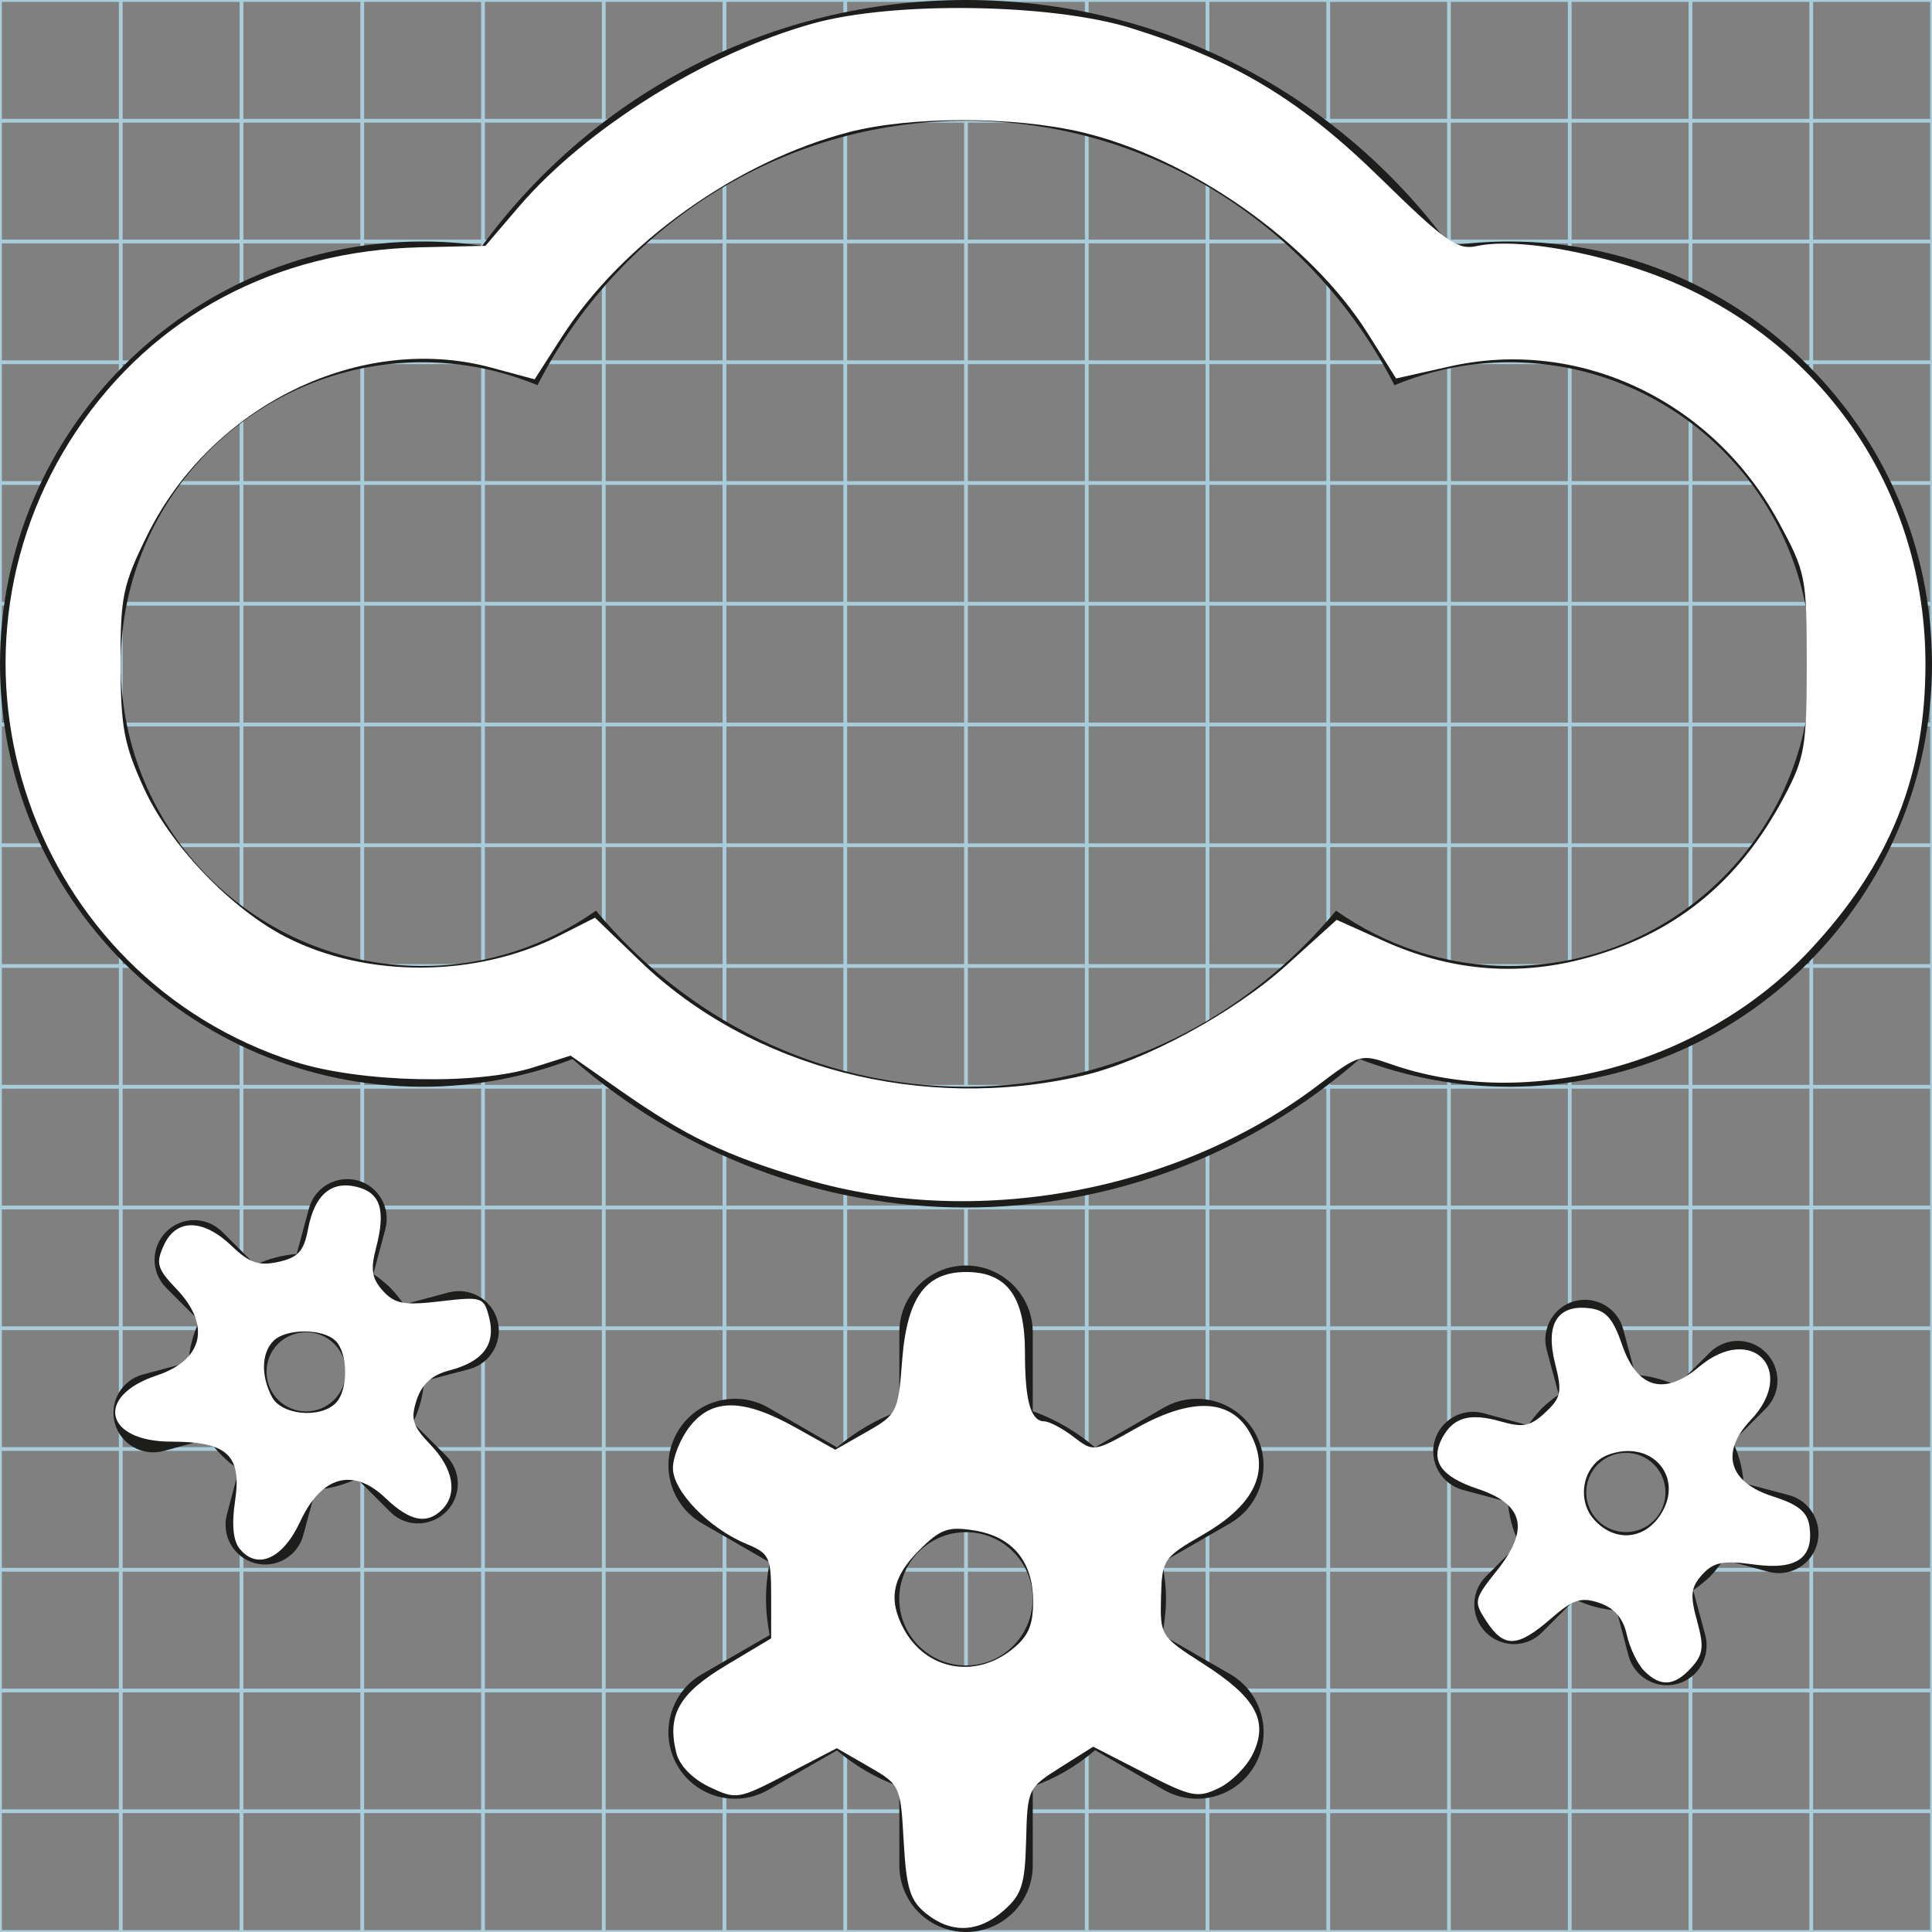 <?xml version="1.0" encoding="UTF-8" standalone="no"?>
<!-- Generator: Adobe Illustrator 15.1.0, SVG Export Plug-In . SVG Version: 6.00 Build 0)  -->

<svg
   xmlns:dc="http://purl.org/dc/elements/1.1/"
   xmlns:cc="http://creativecommons.org/ns#"
   xmlns:rdf="http://www.w3.org/1999/02/22-rdf-syntax-ns#"
   xmlns:svg="http://www.w3.org/2000/svg"
   xmlns="http://www.w3.org/2000/svg"
   xmlns:sodipodi="http://sodipodi.sourceforge.net/DTD/sodipodi-0.dtd"
   xmlns:inkscape="http://www.inkscape.org/namespaces/inkscape"
   version="1.1"
   id="Layer_1"
   x="0px"
   y="0px"
   width="512px"
   height="512px"
   viewBox="0 0 512 512"
   enable-background="new 0 0 512 512"
   xml:space="preserve"
   sodipodi:docname="13n.svg"
   inkscape:version="0.92.2 (5c3e80d, 2017-08-06)"><rect x="0" y="0" width="512" height="512" fill="#808080" stroke="none"/><defs
     id="defs9197" /><sodipodi:namedview
     pagecolor="#ffffff"
     bordercolor="#666666"
     borderopacity="1"
     objecttolerance="10"
     gridtolerance="10"
     guidetolerance="10"
     inkscape:pageopacity="0"
     inkscape:pageshadow="2"
     inkscape:window-width="1366"
     inkscape:window-height="705"
     id="namedview9195"
     showgrid="false"
     inkscape:zoom="0.4609375"
     inkscape:cx="256"
     inkscape:cy="256"
     inkscape:window-x="-8"
     inkscape:window-y="-8"
     inkscape:window-maximized="1"
     inkscape:current-layer="Layer_1" /><g
     id="Grid_1_"><g
       id="Layer_1_1_"><g
         id="Grid"><g
           id="g9183"><rect
             fill="none"
             stroke="#A9CCDB"
             stroke-miterlimit="10"
             width="512"
             height="512"
             id="rect9121" /><line
             fill="none"
             stroke="#A9CCDB"
             stroke-miterlimit="10"
             x1="0"
             y1="480"
             x2="512"
             y2="480"
             id="line9123" /><line
             fill="none"
             stroke="#A9CCDB"
             stroke-miterlimit="10"
             x1="0"
             y1="448"
             x2="512"
             y2="448"
             id="line9125" /><line
             fill="none"
             stroke="#A9CCDB"
             stroke-miterlimit="10"
             x1="0"
             y1="416"
             x2="512"
             y2="416"
             id="line9127" /><line
             fill="none"
             stroke="#A9CCDB"
             stroke-miterlimit="10"
             x1="0"
             y1="384"
             x2="512"
             y2="384"
             id="line9129" /><line
             fill="none"
             stroke="#A9CCDB"
             stroke-miterlimit="10"
             x1="0"
             y1="352"
             x2="512"
             y2="352"
             id="line9131" /><line
             fill="none"
             stroke="#A9CCDB"
             stroke-miterlimit="10"
             x1="0"
             y1="320"
             x2="512"
             y2="320"
             id="line9133" /><line
             fill="none"
             stroke="#A9CCDB"
             stroke-miterlimit="10"
             x1="0"
             y1="288"
             x2="512"
             y2="288"
             id="line9135" /><line
             fill="none"
             stroke="#A9CCDB"
             stroke-miterlimit="10"
             x1="0"
             y1="256"
             x2="512"
             y2="256"
             id="line9137" /><line
             fill="none"
             stroke="#A9CCDB"
             stroke-miterlimit="10"
             x1="0"
             y1="224"
             x2="512"
             y2="224"
             id="line9139" /><line
             fill="none"
             stroke="#A9CCDB"
             stroke-miterlimit="10"
             x1="0"
             y1="192"
             x2="512"
             y2="192"
             id="line9141" /><line
             fill="none"
             stroke="#A9CCDB"
             stroke-miterlimit="10"
             x1="0"
             y1="160"
             x2="512"
             y2="160"
             id="line9143" /><line
             fill="none"
             stroke="#A9CCDB"
             stroke-miterlimit="10"
             x1="0"
             y1="128"
             x2="512"
             y2="128"
             id="line9145" /><line
             fill="none"
             stroke="#A9CCDB"
             stroke-miterlimit="10"
             x1="0"
             y1="96"
             x2="512"
             y2="96"
             id="line9147" /><line
             fill="none"
             stroke="#A9CCDB"
             stroke-miterlimit="10"
             x1="0"
             y1="64"
             x2="512"
             y2="64"
             id="line9149" /><line
             fill="none"
             stroke="#A9CCDB"
             stroke-miterlimit="10"
             x1="0"
             y1="32"
             x2="512"
             y2="32"
             id="line9151" /><line
             fill="none"
             stroke="#A9CCDB"
             stroke-miterlimit="10"
             x1="480"
             y1="0"
             x2="480"
             y2="512"
             id="line9153" /><line
             fill="none"
             stroke="#A9CCDB"
             stroke-miterlimit="10"
             x1="448"
             y1="0"
             x2="448"
             y2="512"
             id="line9155" /><line
             fill="none"
             stroke="#A9CCDB"
             stroke-miterlimit="10"
             x1="416"
             y1="0"
             x2="416"
             y2="512"
             id="line9157" /><line
             fill="none"
             stroke="#A9CCDB"
             stroke-miterlimit="10"
             x1="384"
             y1="0"
             x2="384"
             y2="512"
             id="line9159" /><line
             fill="none"
             stroke="#A9CCDB"
             stroke-miterlimit="10"
             x1="352"
             y1="0"
             x2="352"
             y2="512"
             id="line9161" /><line
             fill="none"
             stroke="#A9CCDB"
             stroke-miterlimit="10"
             x1="320"
             y1="0"
             x2="320"
             y2="512"
             id="line9163" /><line
             fill="none"
             stroke="#A9CCDB"
             stroke-miterlimit="10"
             x1="288"
             y1="0"
             x2="288"
             y2="512"
             id="line9165" /><line
             fill="none"
             stroke="#A9CCDB"
             stroke-miterlimit="10"
             x1="256"
             y1="0"
             x2="256"
             y2="512"
             id="line9167" /><line
             fill="none"
             stroke="#A9CCDB"
             stroke-miterlimit="10"
             x1="224"
             y1="0"
             x2="224"
             y2="512"
             id="line9169" /><line
             fill="none"
             stroke="#A9CCDB"
             stroke-miterlimit="10"
             x1="192"
             y1="0"
             x2="192"
             y2="512"
             id="line9171" /><line
             fill="none"
             stroke="#A9CCDB"
             stroke-miterlimit="10"
             x1="160"
             y1="0"
             x2="160"
             y2="512"
             id="line9173" /><line
             fill="none"
             stroke="#A9CCDB"
             stroke-miterlimit="10"
             x1="128"
             y1="0"
             x2="128"
             y2="512"
             id="line9175" /><line
             fill="none"
             stroke="#A9CCDB"
             stroke-miterlimit="10"
             x1="96"
             y1="0"
             x2="96"
             y2="512"
             id="line9177" /><line
             fill="none"
             stroke="#A9CCDB"
             stroke-miterlimit="10"
             x1="64"
             y1="0"
             x2="64"
             y2="512"
             id="line9179" /><line
             fill="none"
             stroke="#A9CCDB"
             stroke-miterlimit="10"
             x1="32"
             y1="0"
             x2="32"
             y2="512"
             id="line9181" /></g></g></g></g><g
     id="g9192"><g
       id="g9190"><path
         fill-rule="evenodd"
         clip-rule="evenodd"
         fill="#1D1D1B"
         d="M326.042,443.688l-18-10.376    c0.542-3.124,0.958-6.311,0.958-9.624c0-3.312-0.416-6.5-1-9.625l18.042-10.396c8.417-4.917,11.291-15.729,6.458-24.104    c-4.876-8.479-15.667-11.375-24.125-6.5l-18.188,10.5c-4.876-4.146-10.375-7.396-16.5-9.604v-20.896    c0-9.771-7.938-17.688-17.688-17.688s-17.666,7.917-17.666,17.688v20.875c-6.126,2.188-11.646,5.479-16.521,9.625l-18.146-10.5    c-8.479-4.875-19.292-2-24.167,6.479c-4.875,8.417-1.938,19.25,6.5,24.126l17.959,10.375c-0.584,3.146-0.959,6.334-0.959,9.646    c0,3.313,0.375,6.5,0.959,9.624L186,443.688c-8.459,4.875-11.375,15.75-6.5,24.188s15.688,11.312,24.125,6.438l18.167-10.438    c4.874,4.125,10.396,7.375,16.542,9.562v20.938c0,9.749,7.916,17.624,17.666,17.624s17.688-7.875,17.688-17.624v-20.938    c6.125-2.188,11.688-5.438,16.521-9.625l18.167,10.5c8.458,4.875,19.249,2,24.125-6.438    C337.375,459.438,334.5,448.625,326.042,443.688z M256,441.375c-9.75,0-17.688-7.938-17.688-17.688s7.938-17.646,17.688-17.646    s17.667,7.896,17.667,17.646S265.75,441.375,256,441.375z M474.166,396.25l-12.083-3.208c-0.291-3.833-1.208-7.479-2.896-10.979    l8.771-8.771c4.125-4.125,4.104-10.792,0-14.854c-4.083-4.104-10.708-4.125-14.833,0l-8.791,8.75    c-3.459-1.625-7.146-2.562-10.959-2.875l-3.209-12.062c-1.499-5.583-7.25-8.938-12.874-7.438    c-5.604,1.521-8.875,7.271-7.417,12.875l3.209,11.896c-1.584,1.084-3.084,2.292-4.5,3.667c-1.375,1.417-2.542,2.916-3.626,4.459    l-11.896-3.209c-5.604-1.499-11.396,1.876-12.896,7.438c-1.499,5.625,1.876,11.354,7.417,12.875l12,3.229    c0.334,3.771,1.292,7.458,2.979,10.959l-8.812,8.812c-4.083,4.104-4.062,10.729,0.042,14.812    c4.083,4.083,10.708,4.125,14.792,0.042l8.832-8.833c3.459,1.707,7.168,2.666,11.001,2.957l3.166,12.021    c1.542,5.604,7.25,8.938,12.876,7.438c5.583-1.5,8.957-7.249,7.458-12.917l-3.209-11.896c1.5-1.062,3.042-2.25,4.459-3.625    c1.375-1.396,2.542-2.938,3.624-4.479l11.917,3.209c5.604,1.5,11.375-1.854,12.854-7.417    C483.062,403.541,479.75,397.792,474.166,396.25z M438.312,402.938c-4.125,4.125-10.771,4.104-14.875,0    c-4.062-4.062-4.104-10.729,0-14.854c4.104-4.083,10.771-4.083,14.875,0C442.375,392.188,442.375,398.875,438.312,402.938z     M118.938,342.5l-11.875,3.188c-1.104-1.5-2.25-3.021-3.646-4.438c-1.416-1.375-2.916-2.562-4.479-3.625l3.188-11.938    c1.5-5.604-1.834-11.375-7.375-12.854c-5.625-1.5-11.375,1.834-12.875,7.417l-3.25,12.062c-3.812,0.312-7.458,1.25-10.938,2.896    l-8.812-8.771c-4.125-4.125-10.75-4.104-14.834,0c-4.104,4.104-4.104,10.75,0,14.854l8.771,8.771    c-1.646,3.5-2.604,7.188-2.896,10.979l-12.042,3.208c-5.625,1.542-8.959,7.25-7.458,12.875c1.521,5.583,7.271,8.875,12.896,7.417    l11.875-3.23c1.062,1.604,2.25,3.105,3.688,4.501c1.375,1.375,2.875,2.604,4.438,3.625l-3.188,11.896    c-1.5,5.625,1.834,11.417,7.416,12.917c5.626,1.5,11.334-1.833,12.834-7.438l3.25-12c3.812-0.312,7.5-1.271,11-2.938l8.791,8.792    c4.084,4.124,10.709,4.041,14.834-0.042c4.062-4.062,4.125-10.708,0-14.812l-8.812-8.812c1.688-3.46,2.688-7.188,2.938-11.001    l12.062-3.188c5.562-1.521,8.896-7.25,7.396-12.875C130.334,344.376,124.584,341.042,118.938,342.5z M88.562,370.958    c-4.104,4.104-10.75,4.104-14.875,0c-4.062-4.083-4.062-10.771,0-14.833c4.125-4.083,10.771-4.083,14.875,0    S92.625,366.875,88.562,370.958z M512,176c0-61.75-50.25-112-112-112c-5.312,0-10.562,0.375-15.792,1.125    C354.334,24.417,307.188,0,256,0s-98.312,24.417-128.208,65.125C122.562,64.375,117.312,64,112,64C50.25,64,0,114.25,0,176    s50.25,112,112,112c13.688,0,27.084-2.5,39.709-7.333C180.666,305.917,217.5,320,256,320c38.542,0,75.333-14.083,104.291-39.333    C372.916,285.5,386.312,288,400,288C461.75,288,512,237.75,512,176z M354.062,241.333C330.584,269.625,295.624,288,256,288    c-39.625,0-74.584-18.375-98.062-46.667C144.938,250.5,129.125,256,112,256c-44.188,0-80-35.812-80-80s35.812-80,80-80    c10.812,0,21.062,2.208,30.438,6.083C163.667,60.667,206.291,32,256,32s92.334,28.667,113.541,70.083    C378.938,98.208,389.209,96,400,96c44.188,0,80,35.812,80,80s-35.812,80-80,80C382.875,256,367.084,250.5,354.062,241.333z"
         id="path9188" /></g></g><path
     style="fill:#ffffff;stroke-width:2.169"
     d="m 245.37,507.054 c -4.191,-3.394 -5.178,-6.591 -5.883,-19.061 -0.837,-14.819 -0.939,-15.036 -9.289,-19.842 l -8.443,-4.859 -13.216,6.878 c -12.9,6.714 -13.392,6.794 -20.57,3.372 -4.497,-2.145 -7.889,-5.638 -8.731,-8.993 -2.53,-10.078 0.695,-15.75 13.208,-23.235 l 11.919,-7.129 v -11.162 c 0,-10.392 -0.455,-11.351 -6.602,-13.897 -9.91,-4.105 -19.431,-13.936 -19.431,-20.064 0,-2.94 2.023,-7.918 4.496,-11.062 5.892,-7.491 14.144,-7.42 27.862,0.238 l 10.666,5.955 8.319,-4.74 c 8.07,-4.599 8.351,-5.163 9.403,-18.916 1.302,-17.009 6.405,-23.752 17.734,-23.43 10.23,0.291 14.809,6.827 14.809,21.138 0,12.994 1.488,18.355 5.113,18.426 1.364,0.026 4.865,1.881 7.779,4.121 5.249,4.035 5.405,4.014 16.447,-2.218 16.243,-9.167 27.125,-7.789 31.608,4.003 3.361,8.84 -1.229,16.892 -13.747,24.12 -10.557,6.095 -10.887,6.587 -11.141,16.589 -0.259,10.161 -0.099,10.413 11.176,17.623 13.943,8.916 17.372,15.12 13.185,23.855 -1.632,3.406 -5.717,7.51 -9.077,9.12 -5.599,2.683 -7.244,2.346 -19.684,-4.034 l -13.574,-6.962 -8.712,5.5 c -8.589,5.422 -8.717,5.695 -9.061,19.24 -0.299,11.762 -1.145,14.443 -5.875,18.622 -6.737,5.951 -13.982,6.232 -20.687,0.803 z m 22.703,-69.842 c 4.392,-3.454 5.716,-6.415 5.716,-12.777 0,-10.645 -5.456,-17.229 -15.628,-18.857 -6.947,-1.112 -8.93,-0.391 -14.644,5.323 -7.02,7.02 -8.191,12.936 -4.085,20.645 5.816,10.92 18.717,13.473 28.641,5.666 z"
     id="path9201"
     inkscape:connector-curvature="0" /><path
     style="fill:#ffffff;stroke-width:2.169"
     d="m 63.548,410.491 c -1.764,-2.125 -2.191,-6.454 -1.254,-12.704 1.821,-12.143 -2.05,-15.74 -16.938,-15.74 -17.661,0 -20.31,-12.048 -3.853,-17.525 12.411,-4.13 14.489,-13.306 5.208,-22.994 -5.064,-5.286 -5.478,-6.729 -3.301,-11.509 3.26,-7.154 10.417,-7.085 17.995,0.175 4.709,4.511 7.185,5.355 12.375,4.215 5.214,-1.145 6.756,-2.85 7.849,-8.676 1.703,-9.079 6.143,-12.9 12.991,-11.182 6.223,1.562 7.66,6.177 5.034,16.168 -1.499,5.701 -1.109,8.129 1.825,11.371 3.122,3.45 5.606,3.902 15.23,2.77 11.091,-1.303 11.551,-1.147 12.94,4.386 1.775,7.073 -1.674,11.623 -10.56,13.925 -4.542,1.177 -7.265,3.621 -8.644,7.759 -1.699,5.098 -1.13,6.963 3.649,11.951 6.076,6.342 7.257,12.973 3.059,17.171 -4.033,4.033 -8.556,3.116 -14.978,-3.036 -8.582,-8.222 -16.996,-5.898 -22.643,6.255 -4.567,9.828 -11.295,12.867 -15.983,7.218 z m 25.401,-38.64 c 3.356,-3.356 3.356,-13.132 0,-16.488 -3.356,-3.356 -13.132,-3.356 -16.488,0 -3.198,3.198 -3.345,9.313 -0.358,14.895 2.545,4.756 12.72,5.718 16.846,1.593 z"
     id="path9203"
     inkscape:connector-curvature="0" /><path
     style="fill:#ffffff;stroke-width:2.169"
     d="m 435.749,442.816 c -1.778,-1.778 -3.864,-6.111 -4.637,-9.63 -0.953,-4.34 -3.278,-7.036 -7.228,-8.381 -4.884,-1.664 -6.972,-0.986 -12.949,4.206 -8.778,7.624 -12.349,7.768 -16.989,0.688 -3.48,-5.311 -3.382,-5.781 2.803,-13.559 8.671,-10.903 7.101,-17.495 -5.138,-21.575 -9.779,-3.26 -12.664,-7.404 -9.4,-13.504 2.933,-5.48 7.321,-6.708 15.547,-4.349 5.875,1.685 7.861,1.278 11.793,-2.416 4.18,-3.927 4.477,-5.433 2.558,-12.991 -2.634,-10.378 0.589,-15.602 9.02,-14.622 4.408,0.512 6.279,2.589 8.737,9.699 4.005,11.585 11.157,13.62 20.433,5.815 13.887,-11.685 26.129,0.983 13.657,14.132 -8.139,8.58 -5.838,16.525 5.857,20.227 6.677,2.113 9.176,4.135 9.702,7.847 1.211,8.545 -3.424,11.752 -14.738,10.196 -8.136,-1.119 -10.676,-0.622 -13.656,2.672 -3.041,3.361 -3.277,5.439 -1.391,12.27 1.898,6.872 1.655,8.905 -1.476,12.365 -4.506,4.979 -8.169,5.245 -12.505,0.909 z m 4.264,-41.332 c 6.553,-10.001 -2.306,-20.217 -13.833,-15.952 -6.592,2.438 -8.604,11.796 -3.701,17.213 5.386,5.951 13.176,5.391 17.535,-1.261 z"
     id="path9205"
     inkscape:connector-curvature="0" /><path
     style="fill:#ffffff;stroke-width:2.169"
     d="m 213.459,312.487 c -21.223,-6.275 -31.557,-11.232 -49.229,-23.616 l -13.017,-9.122 -9.763,3.093 c -15.06,4.771 -46.011,4.064 -63.241,-1.443 C 8.233,259.03 -20.684,175.495 20.303,114.116 40.597,83.726 73.084,66.41 111.444,65.535 l 17.202,-0.392 8.748,-10.235 C 155.306,33.954 187.342,13.989 215.58,6.183 c 21.404,-5.917 63.174,-5.276 84.244,1.292 27.682,8.629 44.719,18.902 66.169,39.9 17.06,16.7 20.259,18.952 25.333,17.84 12.08,-2.649 39.062,2.984 57.37,11.976 38.188,18.756 61.569,56.259 61.569,98.755 0,29.843 -9.435,53.204 -30.645,75.878 -28.305,30.258 -74.768,42.903 -110.971,30.2 -8.015,-2.812 -8.437,-2.69 -19.5,5.684 -37.344,28.265 -90.851,38.036 -135.689,24.78 z m 73.348,-27.401 c 16.387,-3.775 40.141,-16.629 54.137,-29.295 l 13.287,-12.024 12.676,5.689 c 17.197,7.718 34.52,9.301 52.201,4.771 24.191,-6.197 41.673,-20.222 53.738,-43.108 5.456,-10.35 5.962,-13.334 5.962,-35.174 0,-23.063 -0.25,-24.325 -7.435,-37.578 -17.466,-32.214 -52.825,-48.967 -87.118,-41.274 l -14.272,3.202 -7.418,-11.798 C 347.294,64.212 315.492,41.825 286.583,35.01 268.633,30.779 241.237,30.785 224.965,35.023 195.213,42.772 164.816,64.486 148.811,89.421 L 141.685,100.523 130.178,97.418 c -34.575,-9.33 -74.211,10.006 -91.184,44.482 -6.454,13.11 -7.098,16.217 -7.05,34 0.046,16.843 0.915,21.453 6.235,33.07 6.87,15.003 23.079,31.946 37.692,39.402 21.334,10.884 50.363,10.727 72.353,-0.392 l 9.455,-4.78 11.953,11.528 c 29.358,28.315 74.865,40.105 117.173,30.358 z"
     id="path9207"
     inkscape:connector-curvature="0" /></svg>